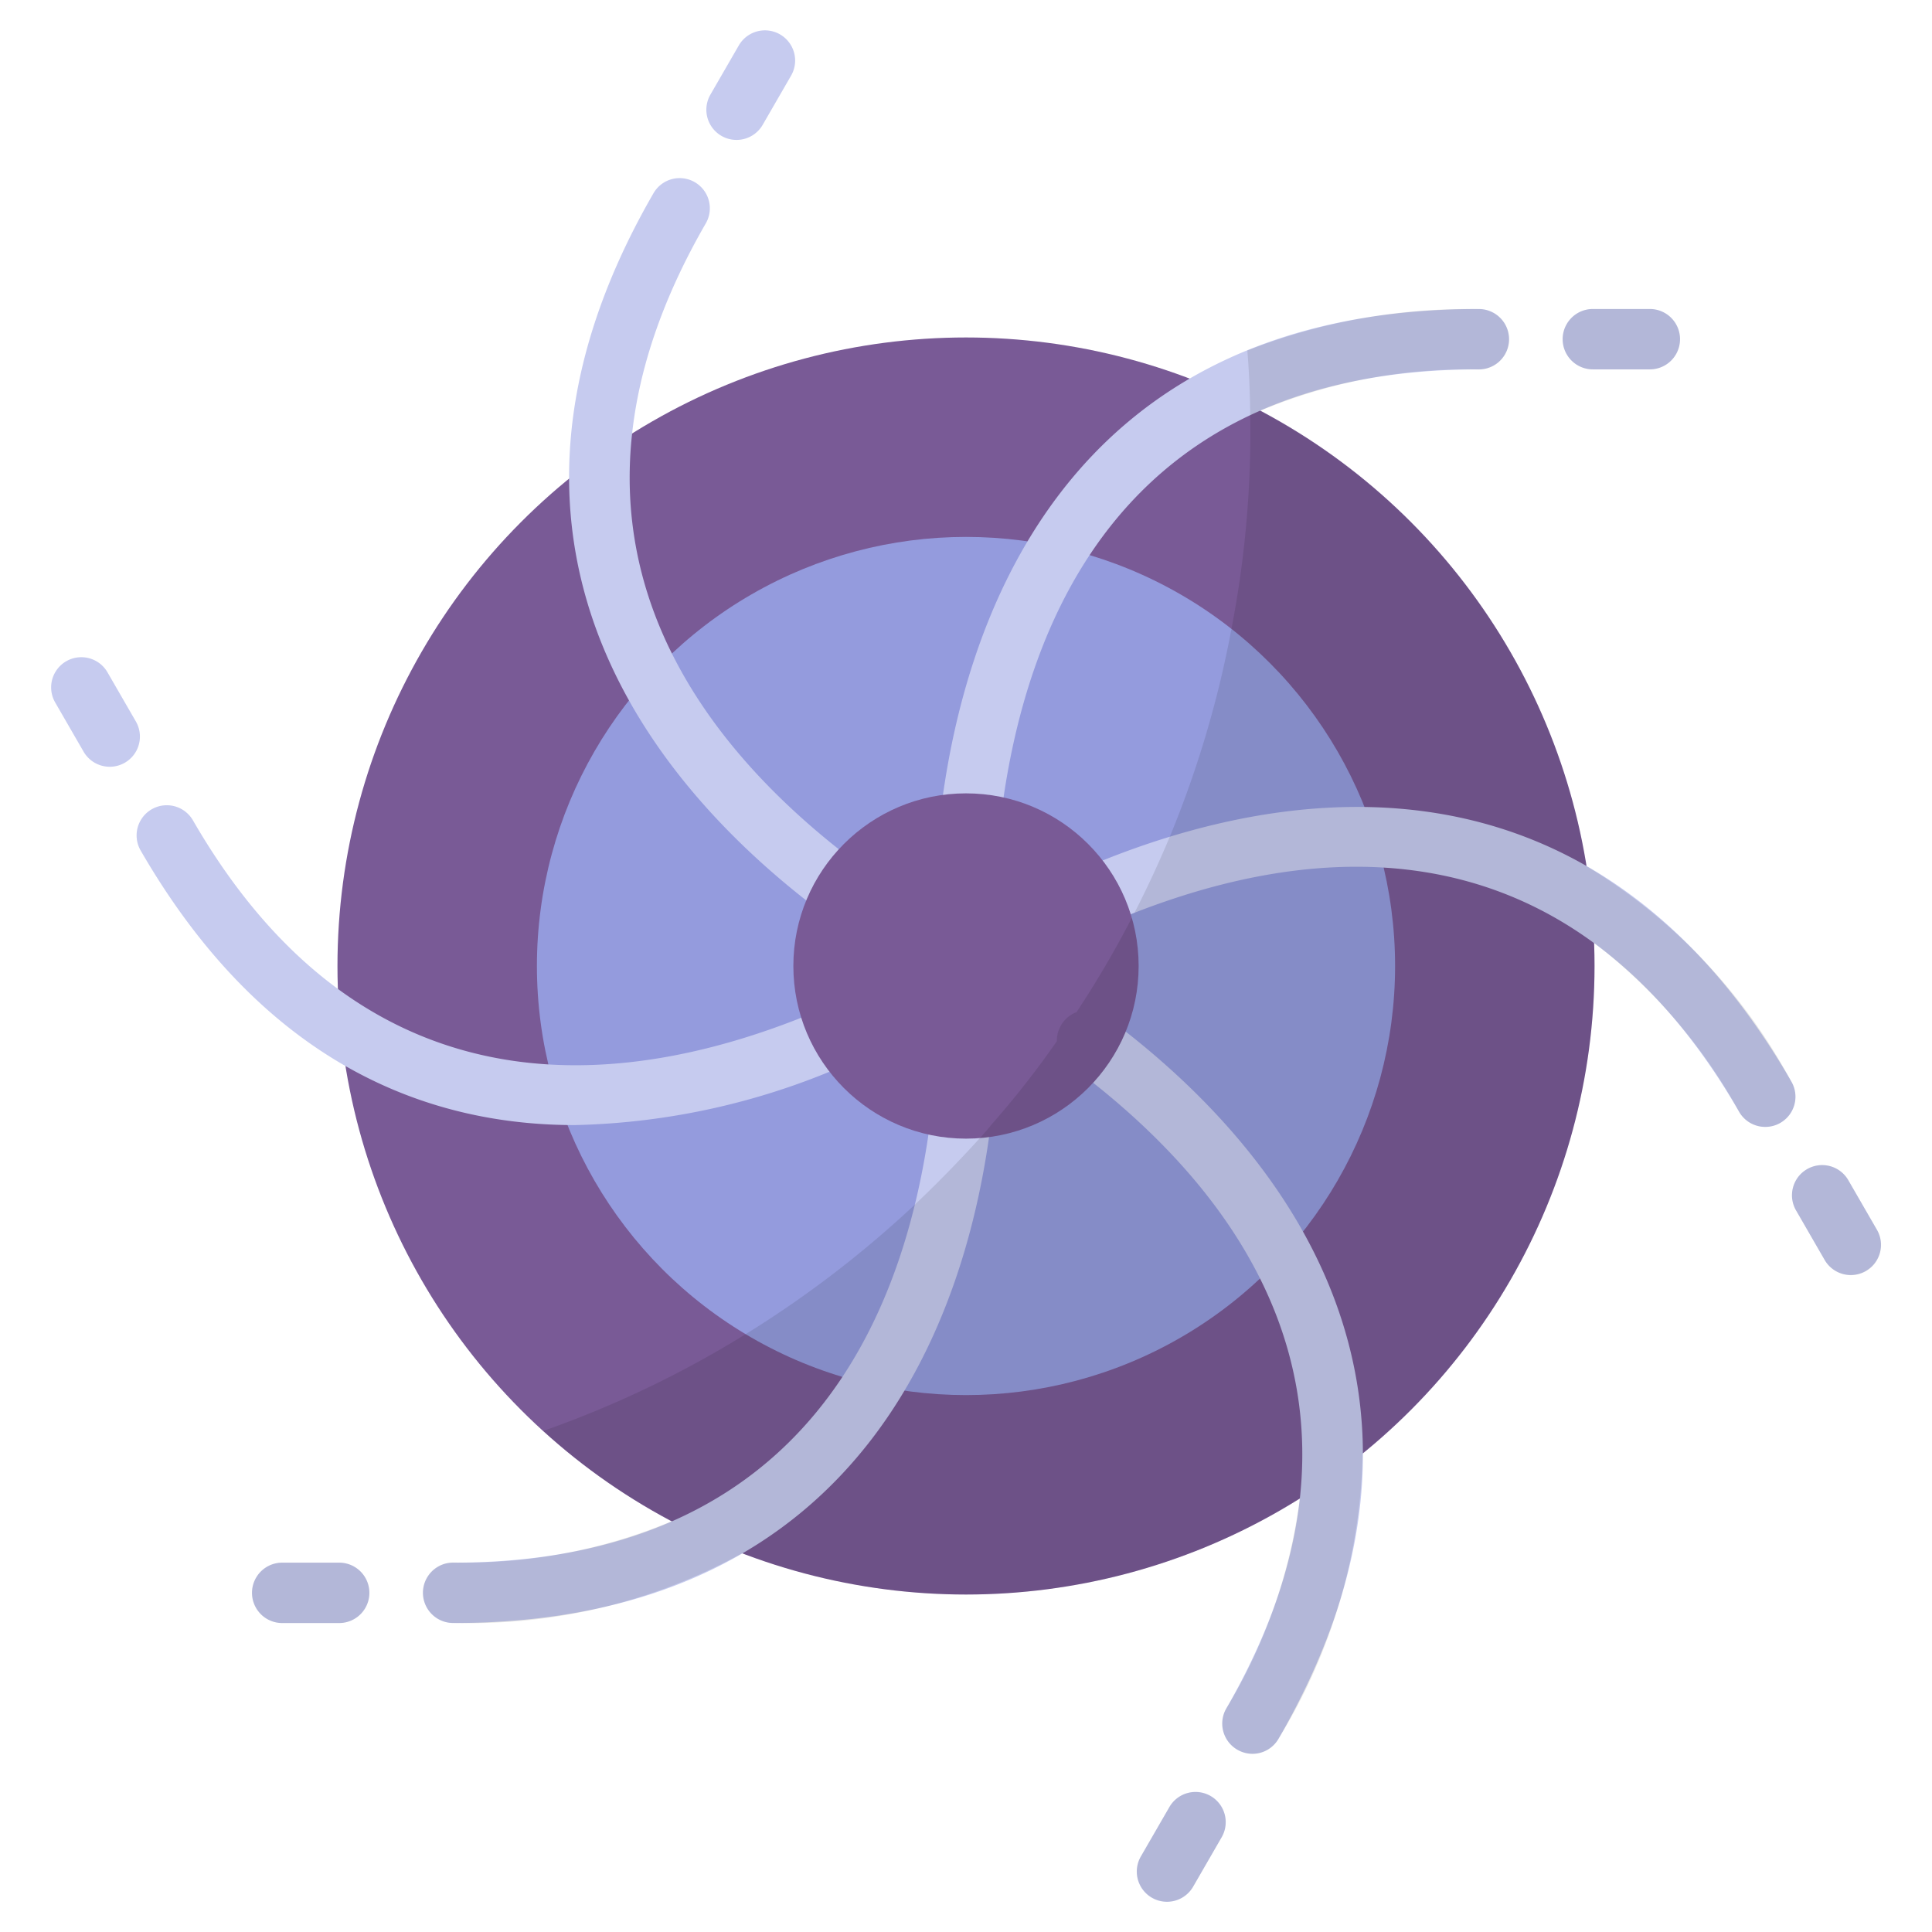 <?xml version="1.0" ?>
<svg viewBox="0 0 64 64" xmlns="http://www.w3.org/2000/svg"><title/>
<g data-name="Black Hole" id="Black_Hole">
<circle cx="32" cy="32" r="20.821" style="fill:#795a96"/>
<circle cx="32" cy="32" r="14.214" style="fill:#949bdd"/>
<path d="M32.124,28.29a.984.984,0,0,1-.113-.006,1,1,0,0,1-.882-1.105c.711-6.328,3.978-16.943,17.86-16.943a1,1,0,0,1,0,2c-11.71,0-15.095,8.248-15.873,15.166A1,1,0,0,1,32.124,28.29Z" style="fill:#c6cbef"/>
<path d="M54.652,12.236H52.765a1,1,0,0,1,0-2h1.888a1,1,0,0,1,0,2Z" style="fill:#c6cbef"/><path d="M27.981,30.54a.995.995,0,0,1-.593-.195c-5.124-3.78-12.684-11.917-5.743-23.939a1,1,0,1,1,1.732,1c-5.854,10.141-.405,17.196,5.198,21.33a1,1,0,0,1-.595,1.805Z" style="fill:#c6cbef"/><path d="M24.398,4.635a1,1,0,0,1-.865-1.5L24.477,1.5a1,1,0,0,1,1.732,1l-.944,1.635A1,1,0,0,1,24.398,4.635Z" style="fill:#c6cbef"/><path d="M19.04,37.27c-4.94,0-10.325-2.072-14.384-9.101a1,1,0,0,1,1.732-1c5.854,10.142,14.69,8.95,21.071,6.163a1,1,0,0,1,.8,1.833A23.555,23.555,0,0,1,19.04,37.27Z" style="fill:#c6cbef"/><path d="M3.636,25.4a1,1,0,0,1-.867-.5L1.825,23.265a1,1,0,0,1,1.732-1L4.501,23.9a1,1,0,0,1-.865,1.5Z" style="fill:#c6cbef"/><path d="M15.011,53.765a1,1,0,0,1,0-2c11.71,0,15.095-8.248,15.873-15.166a1,1,0,0,1,1.987.224C32.16,43.15,28.893,53.765,15.011,53.765Z" style="fill:#c6cbef"/><path d="M11.235,53.765H9.348a1,1,0,0,1,0-2h1.888a1,1,0,0,1,0,2Z" style="fill:#c6cbef"/><path d="M41.487,58.096a1,1,0,0,1-.865-1.5c5.854-10.141.405-17.196-5.198-21.33a1,1,0,0,1,1.188-1.609c5.124,3.78,12.684,11.918,5.743,23.94A1,1,0,0,1,41.487,58.096Z" style="fill:#c6cbef"/><path d="M38.656,63a1,1,0,0,1-.865-1.5l.944-1.635a1,1,0,1,1,1.732,1L39.523,62.5A1,1,0,0,1,38.656,63Z" style="fill:#c6cbef"/><path d="M58.478,37.331a1,1,0,0,1-.867-.5c-5.855-10.141-14.69-8.95-21.071-6.163a1,1,0,0,1-.8-1.833c5.835-2.547,16.662-5.026,23.604,6.996a1,1,0,0,1-.865,1.5Z" style="fill:#c6cbef"/><path d="M61.31,42.236a1,1,0,0,1-.867-.5L59.499,40.101a1,1,0,1,1,1.732-1l.944,1.635a1,1,0,0,1-.865,1.5Z" style="fill:#c6cbef"/><circle cx="32" cy="32" r="5.719" style="fill:#795a96"/><g style="opacity:0.1"><path d="M52.765,12.236h1.888a1,1,0,0,0,0-2H52.765a1,1,0,0,0,0,2Z"/><path d="M11.235,51.765H9.348a1,1,0,0,0,0,2h1.888a1,1,0,0,0,0-2Z"/><path d="M40.101,59.499a.998.998,0,0,0-1.366.366L37.791,61.5a1,1,0,0,0,1.732,1l.944-1.635A1,1,0,0,0,40.101,59.499Z"/><path d="M59.34,35.83a18.647,18.647,0,0,0-6.79-7.14v-.01A20.799,20.799,0,0,0,41.74,13.61a17.752,17.752,0,0,1,7.25-1.37,1,1,0,0,0,0-2,20.078,20.078,0,0,0-7.67,1.37q.075.915.09,1.83c0,.11.01.22,0,.33.01.16.01.31.01.47a34.296,34.296,0,0,1-.63,6.61,34.673,34.673,0,0,1-2.04,6.87q-.54,1.29-1.17,2.52a.606.606,0,0,0-.12.05l.03.12a33.495,33.495,0,0,1-1.83,3.12.985.985,0,0,0-.45.34.999.999,0,0,0-.2.62,30.497,30.497,0,0,1-2.19,2.79l-.01.01v.01c-.11.13-.23.27-.35.4-.69.76-1.41,1.5-2.15,2.2a35.376,35.376,0,0,1-5.6,4.29A34.496,34.496,0,0,1,18,47.4a20.163,20.163,0,0,0,4.26,2.99,17.752,17.752,0,0,1-7.25,1.37,1,1,0,1,0,0,2,18.668,18.668,0,0,0,9.58-2.31,20.751,20.751,0,0,0,18.47-1.82,17.807,17.807,0,0,1-2.44,6.97.999.999,0,0,0,.37,1.36,1.022,1.022,0,0,0,.5.14.991.991,0,0,0,.86-.5,18.699,18.699,0,0,0,2.79-9.46A20.807,20.807,0,0,0,52.82,32c0-.26,0-.52-.02-.77a17.892,17.892,0,0,1,4.81,5.6.999.999,0,1,0,1.73-1Z"/><path d="M62.175,40.736l-.944-1.635a1,1,0,1,0-1.732,1l.944,1.635a1,1,0,1,0,1.732-1Z"/></g></g></svg>